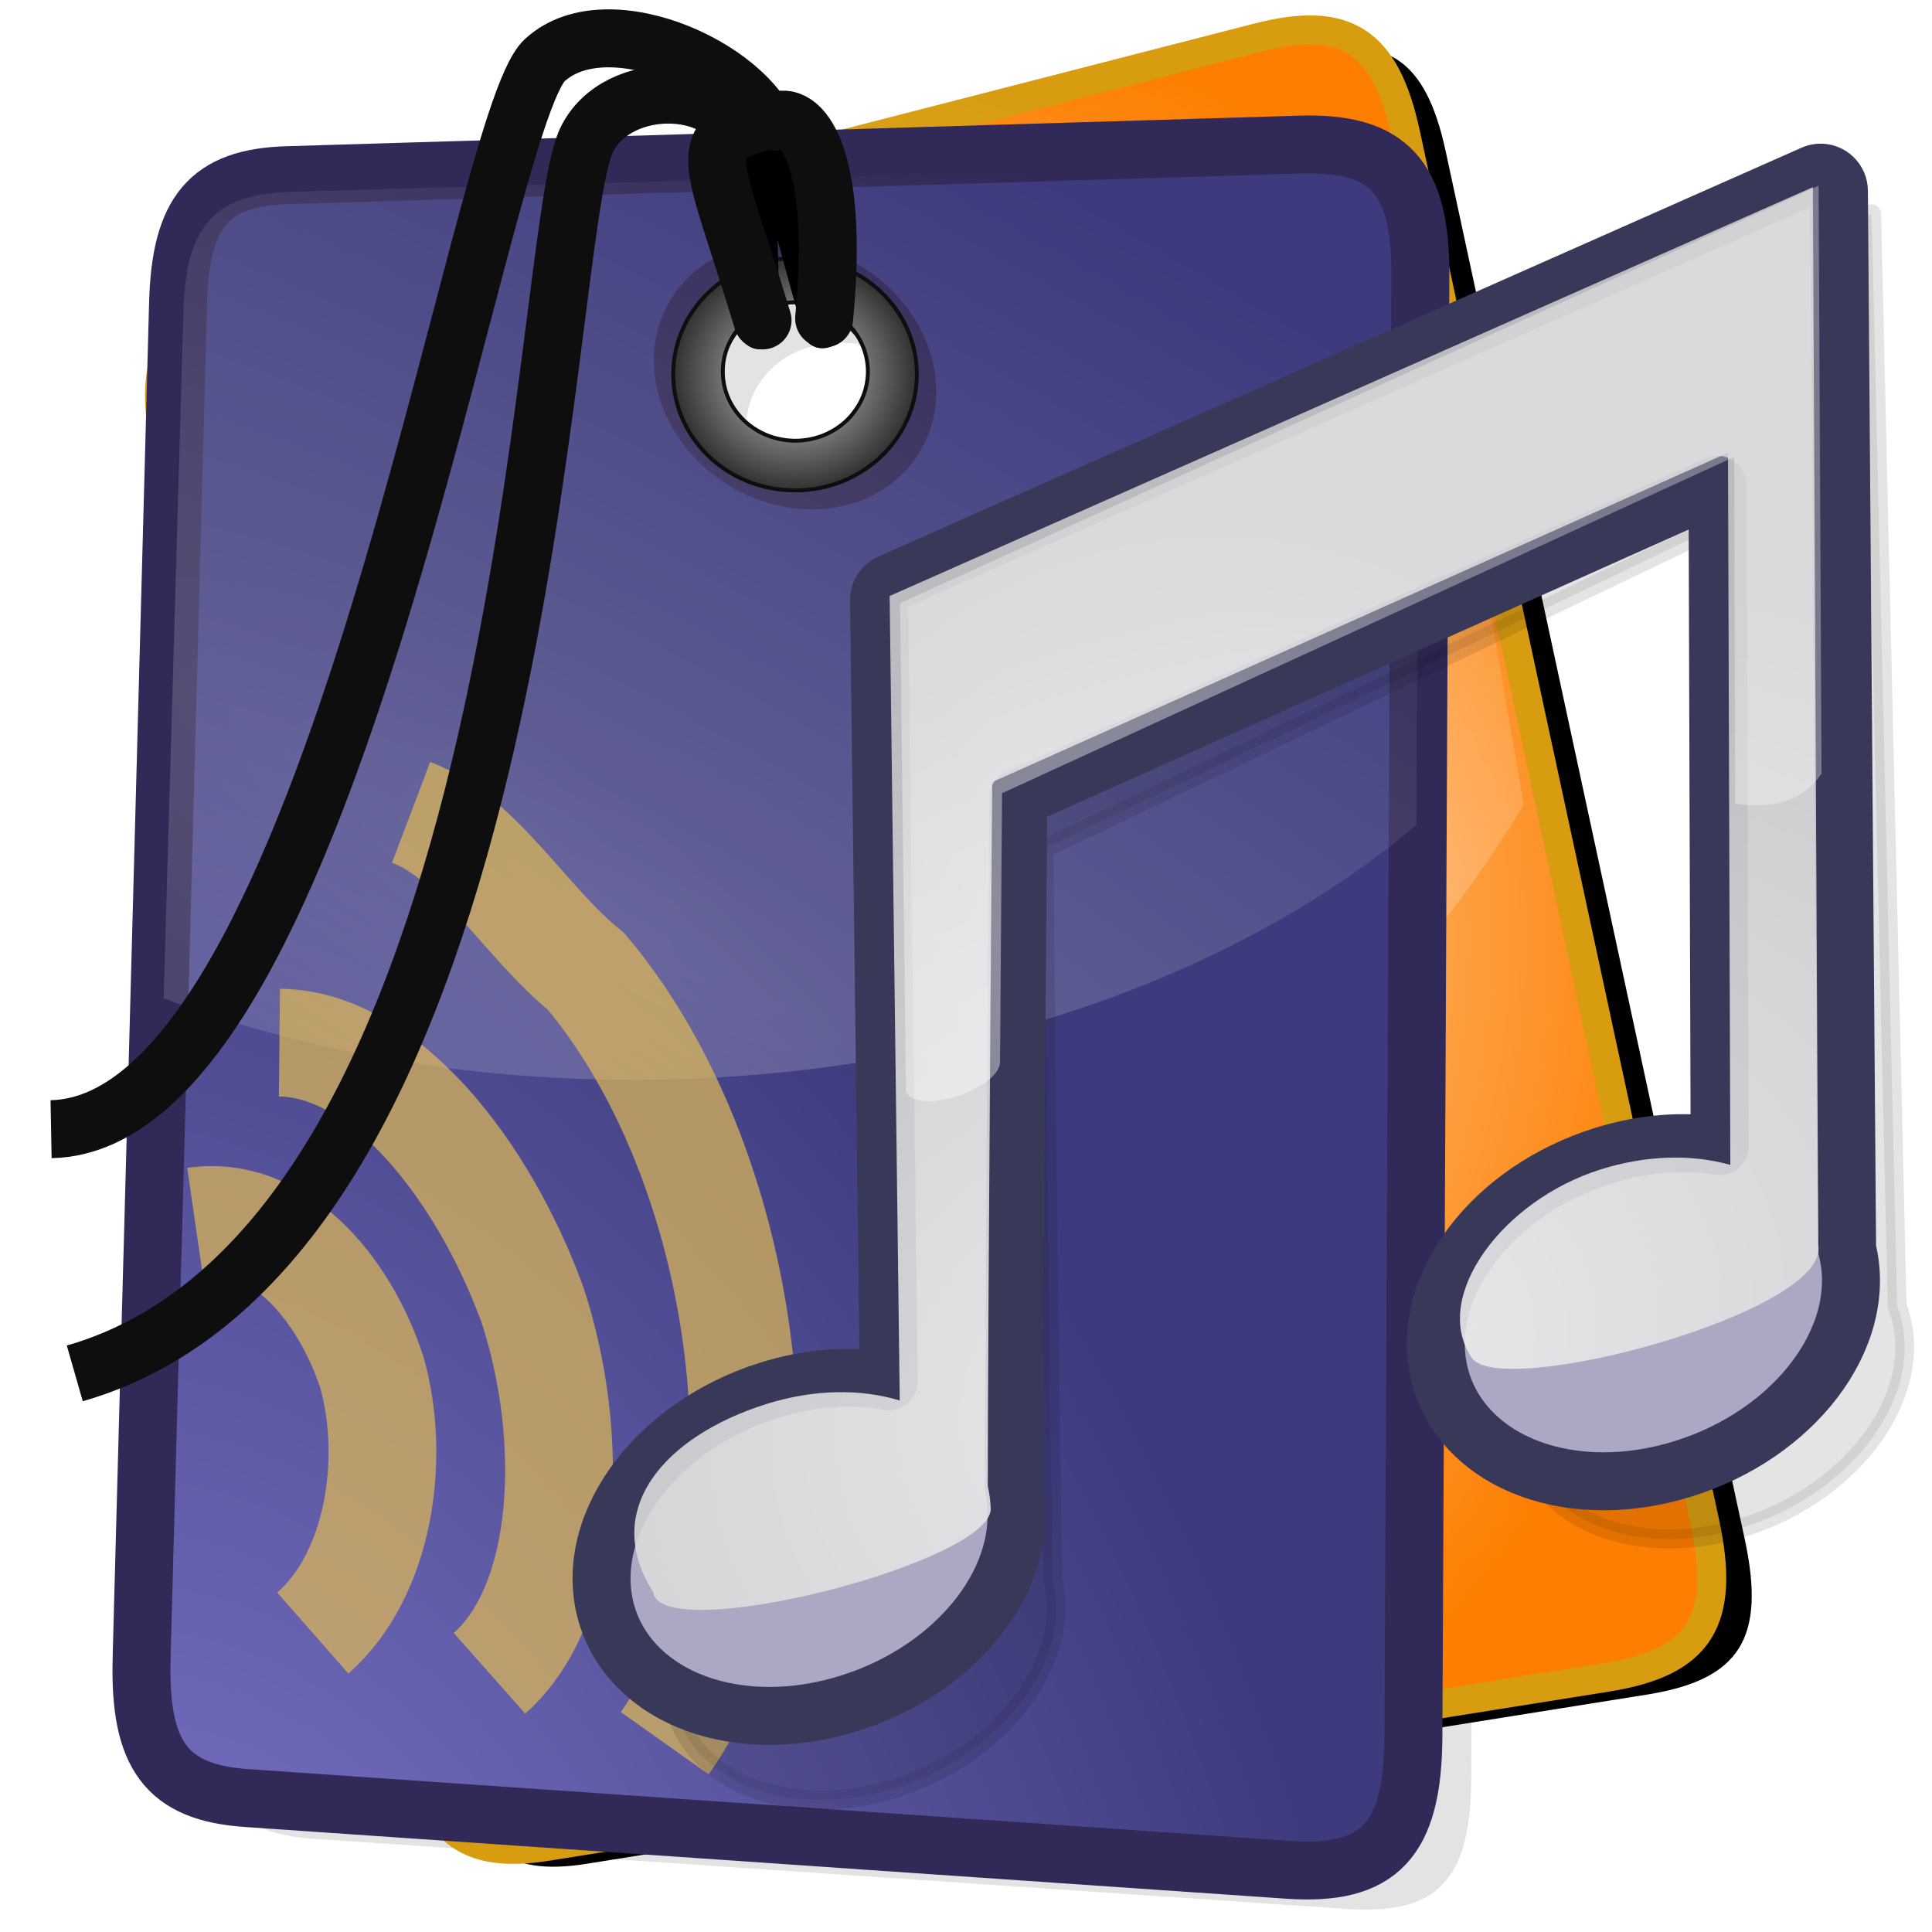 <?xml version="1.0" encoding="UTF-8" standalone="no"?>
<!-- Created with Inkscape (http://www.inkscape.org/) -->

<svg
   xmlns:dc="http://purl.org/dc/elements/1.1/"
   xmlns:cc="http://creativecommons.org/ns#"
   xmlns:rdf="http://www.w3.org/1999/02/22-rdf-syntax-ns#"
   xmlns:svg="http://www.w3.org/2000/svg"
   xmlns="http://www.w3.org/2000/svg"
   xmlns:xlink="http://www.w3.org/1999/xlink"
   xmlns:sodipodi="http://sodipodi.sourceforge.net/DTD/sodipodi-0.dtd"
   xmlns:inkscape="http://www.inkscape.org/namespaces/inkscape"
   version="1.0"
   width="1000"
   height="1000"
   id="svg5496"
   sodipodi:version="0.32"
   inkscape:version="0.47pre2 r22153"
   sodipodi:docname="PicardV6-32.svg"
   inkscape:output_extension="org.inkscape.output.svg.inkscape"
   inkscape:export-filename="C:\Users\NX\picard\resources\images\24x24\picard.png"
   inkscape:export-xdpi="2.1600001"
   inkscape:export-ydpi="2.1600001">
  <sodipodi:namedview
     inkscape:window-height="738"
     inkscape:window-width="1280"
     inkscape:pageshadow="2"
     inkscape:pageopacity="0.0"
     guidetolerance="10.0"
     gridtolerance="10.0"
     objecttolerance="10.0"
     borderopacity="1.0"
     bordercolor="#666666"
     pagecolor="#ffffff"
     id="base"
     showgrid="false"
     showguides="true"
     inkscape:guide-bbox="true"
     inkscape:zoom="0.25"
     inkscape:cx="-53.65435"
     inkscape:cy="764.53807"
     inkscape:window-x="-8"
     inkscape:window-y="-8"
     inkscape:current-layer="svg5496"
     inkscape:window-maximized="1">
    <sodipodi:guide
       orientation="horizontal"
       position="200"
       id="guide5596" />
  </sodipodi:namedview>
  <defs
     id="defs5498">
    <inkscape:perspective
       sodipodi:type="inkscape:persp3d"
       inkscape:vp_x="0 : 500 : 1"
       inkscape:vp_y="0 : 1000 : 0"
       inkscape:vp_z="1000 : 500 : 1"
       inkscape:persp3d-origin="500 : 333.33333 : 1"
       id="perspective134" />
    <linearGradient
       id="linearGradient3507">
      <stop
         style="stop-color:#c1913e;stop-opacity:1;"
         offset="0"
         id="stop3509" />
      <stop
         style="stop-color:#dabe8c;stop-opacity:0;"
         offset="1"
         id="stop3511" />
    </linearGradient>
    <linearGradient
       id="linearGradient6592">
      <stop
         style="stop-color:#ffffff;stop-opacity:1;"
         offset="0"
         id="stop6594" />
      <stop
         style="stop-color:#ffffff;stop-opacity:0.667;"
         offset="1"
         id="stop6596" />
    </linearGradient>
    <linearGradient
       id="linearGradient6208">
      <stop
         style="stop-color:#d1d1d1;stop-opacity:1;"
         offset="0"
         id="stop6210" />
      <stop
         style="stop-color:#272727;stop-opacity:1;"
         offset="1"
         id="stop6212" />
    </linearGradient>
    <linearGradient
       id="linearGradient6178">
      <stop
         style="stop-color:#ffffff;stop-opacity:1;"
         offset="0"
         id="stop6180" />
      <stop
         id="stop3483"
         offset="0.5"
         style="stop-color:#ffffff;stop-opacity:0.498;" />
      <stop
         style="stop-color:#ffffff;stop-opacity:0;"
         offset="1"
         id="stop6182" />
    </linearGradient>
    <linearGradient
       id="linearGradient6160">
      <stop
         style="stop-color:#7f79ce;stop-opacity:1;"
         offset="0"
         id="stop6162" />
      <stop
         style="stop-color:#3d3b7d;stop-opacity:1;"
         offset="1"
         id="stop6164" />
    </linearGradient>
    <linearGradient
       id="linearGradient4322">
      <stop
         style="stop-color:#f2f2f2;stop-opacity:1;"
         offset="0"
         id="stop4324" />
      <stop
         style="stop-color:#cbcbcb;stop-opacity:1;"
         offset="1"
         id="stop4326" />
    </linearGradient>
    <linearGradient
       id="linearGradient3576">
      <stop
         style="stop-color:#ffdfbf;stop-opacity:1;"
         offset="0"
         id="stop3578" />
      <stop
         style="stop-color:#fd7e00;stop-opacity:1;"
         offset="1"
         id="stop3580" />
    </linearGradient>
    <radialGradient
       inkscape:collect="always"
       xlink:href="#linearGradient6178"
       id="radialGradient6166"
       cx="345.78"
       cy="450.331"
       fx="345.78"
       fy="450.331"
       r="379.07"
       gradientTransform="matrix(3.819,2.146,-0.576,1.014,-726.733,-715.749)"
       gradientUnits="userSpaceOnUse" />
    <radialGradient
       inkscape:collect="always"
       xlink:href="#linearGradient6178"
       id="radialGradient6428"
       gradientUnits="userSpaceOnUse"
       gradientTransform="matrix(4.339,1.656,-0.351,1.463,-942.982,-629.483)"
       cx="345.78"
       cy="450.331"
       fx="345.78"
       fy="450.331"
       r="379.07" />
    <filter
       inkscape:collect="always"
       id="filter3387">
      <feGaussianBlur
         inkscape:collect="always"
         stdDeviation="4.363"
         id="feGaussianBlur3389" />
    </filter>
    <radialGradient
       inkscape:collect="always"
       xlink:href="#linearGradient3576"
       id="radialGradient3523"
       cx="557.642"
       cy="487.481"
       fx="557.642"
       fy="487.481"
       r="403.758"
       gradientTransform="matrix(1,0,0,1.171,-73.366,-84.621)"
       gradientUnits="userSpaceOnUse" />
    <radialGradient
       inkscape:collect="always"
       xlink:href="#linearGradient6160"
       id="radialGradient4717"
       cx="-215.586"
       cy="715.088"
       fx="-215.586"
       fy="715.088"
       r="333.01"
       gradientTransform="matrix(1.73,-0.482,0.71,2.551,-22.953,-780.153)"
       gradientUnits="userSpaceOnUse" />
    <radialGradient
       inkscape:collect="always"
       xlink:href="#linearGradient4322"
       id="radialGradient4719"
       cx="962.02"
       cy="478.194"
       fx="962.02"
       fy="478.194"
       r="306.396"
       gradientTransform="matrix(1.801,-0.548,0.38,1.247,-1252.613,641.125)"
       gradientUnits="userSpaceOnUse" />
    <radialGradient
       inkscape:collect="always"
       xlink:href="#linearGradient6592"
       id="radialGradient4721"
       cx="627.687"
       cy="451.665"
       fx="627.687"
       fy="451.665"
       r="239.691"
       gradientTransform="matrix(0.94,-0.333,0.317,0.85,-96.731,329.951)"
       gradientUnits="userSpaceOnUse" />
    <filter
       inkscape:collect="always"
       id="filter4791">
      <feGaussianBlur
         inkscape:collect="always"
         stdDeviation="1.179"
         id="feGaussianBlur4793" />
    </filter>
    <filter
       inkscape:collect="always"
       id="filter4729">
      <feGaussianBlur
         inkscape:collect="always"
         stdDeviation="1.232"
         id="feGaussianBlur4731" />
    </filter>
    <radialGradient
       inkscape:collect="always"
       xlink:href="#linearGradient6208"
       id="radialGradient4733"
       cx="411.5"
       cy="191.719"
       fx="411.5"
       fy="191.719"
       r="67.019"
       gradientTransform="matrix(1,0,0,0.956,0,10.403)"
       gradientUnits="userSpaceOnUse" />
    <inkscape:perspective
       id="perspective5101"
       inkscape:persp3d-origin="0.5 : 0.33333333 : 1"
       inkscape:vp_z="1 : 0.5 : 1"
       inkscape:vp_y="0 : 1000 : 0"
       inkscape:vp_x="0 : 0.5 : 1"
       sodipodi:type="inkscape:persp3d" />
    <inkscape:perspective
       id="perspective5123"
       inkscape:persp3d-origin="0.5 : 0.33333333 : 1"
       inkscape:vp_z="1 : 0.5 : 1"
       inkscape:vp_y="0 : 1000 : 0"
       inkscape:vp_x="0 : 0.5 : 1"
       sodipodi:type="inkscape:persp3d" />
    <filter
       inkscape:collect="always"
       id="filter5149">
      <feGaussianBlur
         inkscape:collect="always"
         stdDeviation="7.777"
         id="feGaussianBlur5151" />
    </filter>
    <filter
       inkscape:collect="always"
       id="filter5153">
      <feGaussianBlur
         inkscape:collect="always"
         stdDeviation="7.456"
         id="feGaussianBlur5155" />
    </filter>
    <inkscape:perspective
       id="perspective3151"
       inkscape:persp3d-origin="0.5 : 0.33333333 : 1"
       inkscape:vp_z="1 : 0.5 : 1"
       inkscape:vp_y="0 : 1000 : 0"
       inkscape:vp_x="0 : 0.5 : 1"
       sodipodi:type="inkscape:persp3d" />
    <filter
       inkscape:collect="always"
       id="filter4058">
      <feGaussianBlur
         inkscape:collect="always"
         stdDeviation="7.771"
         id="feGaussianBlur4060" />
    </filter>
    <filter
       inkscape:collect="always"
       id="filter4070">
      <feGaussianBlur
         inkscape:collect="always"
         stdDeviation="22.638"
         id="feGaussianBlur4072" />
    </filter>
    <filter
       inkscape:collect="always"
       id="filter3783">
      <feGaussianBlur
         inkscape:collect="always"
         stdDeviation="1.289"
         id="feGaussianBlur3785" />
    </filter>
    <filter
       inkscape:collect="always"
       id="filter3787">
      <feGaussianBlur
         inkscape:collect="always"
         stdDeviation="1.289"
         id="feGaussianBlur3789" />
    </filter>
    <filter
       inkscape:collect="always"
       id="filter3791">
      <feGaussianBlur
         inkscape:collect="always"
         stdDeviation="1.289"
         id="feGaussianBlur3793" />
    </filter>
    <filter
       inkscape:collect="always"
       id="filter3795">
      <feGaussianBlur
         inkscape:collect="always"
         stdDeviation="1.196"
         id="feGaussianBlur3797" />
    </filter>
  </defs>
  <path
     clip-rule="evenodd"
     d="m 180.103,667.155 -0.104,3.297 -5.428,201.823 -0.057,3.337 c -1.342,49.825 13.085,69.062 54.316,71.882 l 539.137,37.136 c 47.171,3.245 64.524,-15.204 64.806,-68.998 l 0.013,-3.621 1.579,-330.653 0.026,-3.54 0.535,-116.253 0.915,-188.48 0.537,-113.853 c 0.237,-50.904 -16.449,-68.922 -62.216,-67.554 l -524.33,15.825 c -40.206,1.19 -55.189,18.866 -56.465,66.207 l -2.833,105.837 -7.5,278.961 -2.93,108.646 z M 456.633,217.452 c -8.324,-29.679 10.079,-56.406 41.058,-59.754 30.986,-3.308 62.829,18.026 71.154,47.705 8.324,29.679 -10.079,56.406 -41.058,59.754 -30.986,3.308 -62.829,-18.026 -71.154,-47.705 z"
     id="path3339"
     style="opacity:0.332;fill:#000000;fill-opacity:1;fill-rule:evenodd;stroke:none;filter:url(#filter4058)"
     transform="matrix(0.993,0,0,0.98,-65.417,23.162)" />
  <path
     clip-rule="evenodd"
     d="m 179.247,699.802 0.586,3.152 36.826,192.729 0.642,3.179 c 9.089,47.58 27.598,62.546 69.571,55.829 l 548.886,-87.585 c 48.023,-7.667 61.575,-29.125 50.591,-80.229 l -0.745,-3.439 -67.674,-314.088 -0.716,-3.365 -23.814,-110.424 -38.56,-179.041 -23.308,-108.147 c -10.424,-48.353 -30.946,-61.647 -76.594,-49.922 L 132.006,152.913 C 91.902,163.201 80.567,183.386 89.202,228.595 l 19.325,101.065 50.904,266.391 19.816,103.752 z m 183.347,-489.68 c -14.571,-26.263 -1.699,-55.815 28.692,-66.049 30.406,-10.197 66.835,2.791 81.406,29.054 14.571,26.263 1.699,55.815 -28.692,66.049 -30.406,10.197 -66.835,-2.791 -81.406,-29.054 z"
     id="path3357"
     style="opacity:0.45;fill:#000000;fill-opacity:1;fill-rule:evenodd;stroke:none;filter:url(#filter3387)" />
  <path
     clip-rule="evenodd"
     d="m 196.013,709.802 0.586,3.152 36.826,192.729 0.642,3.18 c 9.089,47.58 27.598,62.546 69.571,55.829 l 548.886,-87.585 c 48.023,-7.667 61.575,-29.125 50.591,-80.229 l -0.745,-3.439 -67.674,-314.088 -0.716,-3.365 -23.814,-110.424 -38.56,-179.041 -23.308,-108.147 c -10.424,-48.353 -30.946,-61.647 -76.594,-49.922 L 148.772,162.913 c -40.103,10.288 -51.439,30.473 -42.803,75.682 l 19.325,101.065 50.904,266.391 19.816,103.752 z m 183.347,-489.68 c -14.571,-26.263 -1.699,-55.815 28.692,-66.049 30.406,-10.197 66.835,2.791 81.406,29.054 14.571,26.263 1.699,55.815 -28.692,66.049 -30.406,10.197 -66.835,-2.791 -81.406,-29.054 z"
     id="path6464"
     style="fill:#000000;fill-opacity:1;fill-rule:evenodd;stroke:none;filter:url(#filter4070)" />
  <path
     clip-rule="evenodd"
     d="m 175.314,700.829 0.586,3.152 36.826,192.729 0.642,3.18 c 9.089,47.58 27.598,62.546 69.571,55.829 l 548.887,-87.585 c 48.023,-7.667 61.575,-29.125 50.591,-80.229 L 881.671,784.465 813.996,470.378 813.281,467.013 789.467,356.588 750.907,177.547 727.599,69.4 C 717.175,21.047 696.653,7.753 651.005,19.478 L 128.073,153.939 c -40.103,10.288 -51.439,30.473 -42.803,75.682 l 19.325,101.065 50.904,266.391 19.816,103.752 z m 183.347,-489.68 c -14.571,-26.263 -1.699,-55.815 28.692,-66.049 30.406,-10.197 66.835,2.791 81.406,29.054 14.571,26.263 1.699,55.815 -28.692,66.049 -30.406,10.197 -66.835,-2.791 -81.406,-29.054 z"
     id="path6420"
     style="fill:url(#radialGradient3523);fill-opacity:1;fill-rule:evenodd;stroke:#d79c10;stroke-width:15;stroke-linecap:round;stroke-linejoin:round;stroke-miterlimit:4;stroke-opacity:1;stroke-dasharray:none" />
  <path
     clip-rule="evenodd"
     d="m 84.446,257.79 c -8.636,-56.496 2.7,-81.72 42.803,-94.577 L 650.181,-4.819 c 45.648,-14.652 66.17,1.962 76.594,62.386 L 788.644,416.456 C 707.148,553.101 561.139,663.992 389.332,706.849 305.906,727.648 226.054,729.966 154.675,716.985 L 84.446,257.79 z M 357.837,234.706 c -14.571,-32.82 -1.699,-69.75 28.692,-82.539 30.406,-12.743 66.835,3.487 81.406,36.307 14.571,32.82 1.699,69.75 -28.692,82.539 -30.406,12.743 -66.835,-3.487 -81.406,-36.307 z"
     id="path6422"
     style="opacity:0.4;fill:url(#radialGradient6428);fill-opacity:1;fill-rule:evenodd;stroke:none" />
  <path
     clip-rule="evenodd"
     d="m 180.103,667.155 -0.104,3.297 -5.428,201.823 -0.057,3.337 c -1.342,49.825 13.085,69.062 54.316,71.882 l 539.137,37.136 c 47.171,3.245 64.524,-15.204 64.806,-68.998 l 0.013,-3.621 1.579,-330.653 0.026,-3.54 0.535,-116.253 0.915,-188.48 0.537,-113.853 c 0.237,-50.904 -16.449,-68.922 -62.216,-67.554 L 249.831,107.504 c -40.206,1.19 -55.189,18.866 -56.465,66.207 l -2.833,105.837 -7.5,278.961 -2.93,108.646 z M 456.633,217.452 c -8.324,-29.679 10.079,-56.406 41.058,-59.754 30.986,-3.308 62.829,18.026 71.154,47.705 8.324,29.679 -10.079,56.406 -41.058,59.754 -30.986,3.308 -62.829,-18.026 -71.154,-47.705 z"
     id="path6430"
     style="fill:#000000;fill-opacity:1;fill-rule:evenodd;stroke:none;filter:url(#filter5149)"
     transform="matrix(0.995,0,0,0.995,-88.535,-8.43)" />
  <path
     clip-rule="evenodd"
     d="m 78.903,650.33 -0.104,3.297 -5.428,201.823 -0.057,3.337 c -1.342,49.825 13.085,69.062 54.316,71.882 l 539.137,37.136 c 47.171,3.245 64.524,-15.204 64.806,-68.998 l 0.013,-3.621 1.578,-330.653 0.026,-3.54 0.535,-116.253 0.915,-188.48 0.537,-113.853 C 735.415,91.504 718.728,73.486 672.961,74.855 L 148.631,90.68 C 108.425,91.87 93.442,109.545 92.166,156.887 l -2.833,105.837 -7.5,278.961 -2.93,108.646 z M 355.433,200.628 c -8.324,-29.679 10.079,-56.406 41.058,-59.754 30.986,-3.308 62.829,18.026 71.154,47.705 8.324,29.679 -10.079,56.406 -41.058,59.754 -30.986,3.308 -62.829,-18.026 -71.154,-47.705 z"
     id="path2504"
     style="fill:url(#radialGradient4717);fill-opacity:1;fill-rule:evenodd;stroke:#312958;stroke-width:30;stroke-linecap:round;stroke-linejoin:round;stroke-miterlimit:4;stroke-opacity:1;stroke-dasharray:none" />
  <g
     id="layer1" />
  <path
     clip-rule="evenodd"
     d="m 94.977,160.516 c 1.269,-43.821 16.172,-60.182 56.163,-61.284 L 672.671,84.584 c 45.523,-1.267 62.121,15.411 61.884,62.53 l -1.445,279.85 C 633.417,511.363 477.134,563.013 307.846,558.645 225.646,556.515 149.899,541.4 84.699,516.699 L 94.977,160.516 z m 261.861,40.488 c -8.28,-27.471 10.025,-52.211 40.839,-55.31 30.82,-3.062 62.494,16.686 70.774,44.157 8.28,27.472 -10.025,52.211 -40.839,55.311 -30.82,3.062 -62.494,-16.686 -70.774,-44.157 z"
     id="path2506"
     style="opacity:0.2;fill:url(#radialGradient6166);fill-opacity:1;fill-rule:evenodd;stroke:none" />
  <path
     style="opacity:0.7;fill:none;stroke:#e2ba56;stroke-width:55.769;stroke-linecap:butt;stroke-linejoin:miter;stroke-miterlimit:4;stroke-opacity:1;stroke-dasharray:none"
     d="m 212.802,420.453 c 34.797,13.181 59.515,57.352 90.627,82.431 88.072,104.842 110.088,301.465 40.644,399.406"
     id="path4745" />
  <path
     style="opacity:0.7;fill:none;stroke:#e2ba56;stroke-width:55.769;stroke-linecap:butt;stroke-linejoin:miter;stroke-miterlimit:4;stroke-opacity:1;stroke-dasharray:none"
     d="m 144.64,539.671 c 54.717,0.567 105.675,66.537 130.949,135.645 22.352,67.937 19.177,154.055 -22.228,190.786"
     id="path4751" />
  <path
     style="opacity:0.7;fill:none;stroke:#e2ba56;stroke-width:55.769;stroke-linecap:butt;stroke-linejoin:miter;stroke-miterlimit:4;stroke-opacity:1;stroke-dasharray:none"
     d="m 100.909,632.08 c 42.229,-6.126 76.949,33.504 91.606,78.368 12.483,44.401 3.965,104.438 -30.607,134.817"
     id="path4751-1" />
  <path
     style="opacity:0.325;fill:#000000;fill-opacity:1;fill-rule:evenodd;stroke:#000000;stroke-width:10;stroke-linecap:round;stroke-linejoin:round;stroke-miterlimit:4;stroke-opacity:1;stroke-dasharray:none;filter:url(#filter5153)"
     id="path6544"
     d="m 697.186,739.395 1.771,-573.108 -504.853,218.626 1.886,438.407 c -20.942,-6.583 -46.582,-6.66 -72.683,1.309 -56.129,17.131 -93.317,64.983 -83.116,106.868 10.202,41.885 63.944,61.942 120.034,44.811 55.706,-17.016 92.74,-64.252 83.347,-105.906 0.962,-105.097 5.582,-383.625 5.582,-383.625 l 402.373,-176.163 -1.925,388.052 c -20.558,-6.006 -45.388,-5.852 -70.681,1.886 -56.129,17.131 -93.317,64.983 -83.115,106.868 10.202,41.885 63.944,61.942 120.034,44.811 56.129,-17.131 93.317,-64.983 83.115,-106.868 -0.5,-2.04 -1.078,-4.042 -1.771,-5.967 z"
     clip-rule="evenodd"
     transform="matrix(0.971,-0.028,0.026,0.986,285.774,-33.681)" />
  <path
     style="fill:#aca8c3;fill-opacity:1;fill-rule:evenodd;stroke:#383858;stroke-width:30;stroke-linecap:round;stroke-linejoin:round;stroke-miterlimit:4;stroke-opacity:1;stroke-dasharray:none;"
     d="m 942.008,89.362 c -1.218,0.048 -2.415,0.33 -3.526,0.831 L 460.649,301.809 c -3.478,1.538 -5.703,5.002 -5.657,8.804 l 5.051,404.34 c -19.172,-3.401 -40.602,-2.095 -62.213,4.698 -28.388,8.921 -51.997,25.544 -67.455,45.767 -15.459,20.223 -22.878,44.562 -17.016,67.794 5.862,23.234 23.992,40.2 46.977,48.565 22.986,8.365 51.069,8.712 79.438,-0.209 28.172,-8.86 51.639,-25.28 67.103,-45.289 15.116,-19.559 22.614,-43.009 17.895,-65.634 0.096,-97.933 2.191,-346.985 2.28,-357.675 l 361.932,-162.008 1.096,342.24 c -18.709,-3.023 -39.477,-1.559 -60.429,5.04 -28.388,8.921 -51.997,25.515 -67.456,45.737 -15.459,20.223 -22.878,44.562 -17.016,67.794 5.862,23.234 23.962,40.2 46.947,48.565 22.986,8.365 51.098,8.712 79.467,-0.209 28.388,-8.921 51.997,-25.515 67.456,-45.737 15.459,-20.223 22.878,-44.562 17.016,-67.794 -8e-5,-0.01 -1.7e-4,-0.02 -2.6e-4,-0.03 L 951.823,98.81 c -0.013,-2.566 -1.063,-5.018 -2.911,-6.798 -1.849,-1.78 -4.339,-2.736 -6.903,-2.651 z"
     id="path6618"
     sodipodi:nodetypes="ccccccssscscccccssscscscsc" />
  <path
     style="fill:url(#radialGradient4733);fill-opacity:1;stroke:#0e0e0e;stroke-width:2;stroke-miterlimit:4;stroke-opacity:1;stroke-dasharray:none;filter:url(#filter4729)"
     d="m 411.5,133.594 c -34.829,0 -63.062,26.916 -63.062,60.125 0,33.209 28.233,60.125 63.062,60.125 34.829,0 63.062,-26.916 63.062,-60.125 0,-33.209 -28.233,-60.125 -63.062,-60.125 z M 411.656,156.5 c 2.593,0 5.149,0.242 7.594,0.719 2.445,0.477 4.754,1.188 7,2.094 2.246,0.906 4.408,2.026 6.406,3.312 1.998,1.287 3.864,2.755 5.562,4.375 1.699,1.62 3.213,3.376 4.562,5.281 1.35,1.905 2.519,3.952 3.469,6.094 0.95,2.142 1.687,4.388 2.188,6.719 0.5,2.331 0.781,4.747 0.781,7.219 0,2.472 -0.281,4.919 -0.781,7.25 -0.5,2.331 -1.237,4.577 -2.188,6.719 -0.95,2.142 -2.119,4.126 -3.469,6.031 -1.35,1.905 -2.864,3.724 -4.562,5.344 -1.699,1.62 -3.565,3.057 -5.562,4.344 -1.998,1.287 -4.16,2.407 -6.406,3.312 -2.246,0.906 -4.555,1.586 -7,2.062 -2.445,0.477 -5.001,0.75 -7.594,0.75 -2.593,0 -5.118,-0.273 -7.562,-0.75 -2.445,-0.477 -4.816,-1.157 -7.062,-2.062 -2.246,-0.906 -4.377,-2.026 -6.375,-3.312 -1.998,-1.287 -3.864,-2.724 -5.562,-4.344 -1.699,-1.62 -3.244,-3.439 -4.594,-5.344 -1.35,-1.905 -2.487,-3.889 -3.438,-6.031 -0.95,-2.142 -1.687,-4.388 -2.188,-6.719 -0.5,-2.331 -0.75,-4.778 -0.75,-7.25 0,-2.472 0.25,-4.888 0.75,-7.219 0.5,-2.331 1.237,-4.577 2.188,-6.719 0.95,-2.142 2.088,-4.189 3.438,-6.094 1.35,-1.905 2.895,-3.661 4.594,-5.281 1.699,-1.62 3.565,-3.088 5.562,-4.375 1.998,-1.287 4.129,-2.407 6.375,-3.312 2.246,-0.906 4.618,-1.617 7.062,-2.094 2.445,-0.477 4.97,-0.719 7.562,-0.719 z"
     id="path4664" />
  <path
     style="fill:url(#radialGradient4719);fill-opacity:1;fill-rule:evenodd;stroke:none;opacity:0.9"
     id="path2514"
     d="M 941.118,644.498 938.331,96.865 460.489,308.483 l 5.221,416.421 c -19.944,-6.089 -44.299,-5.962 -69.03,1.812 -53.182,16.712 -85.693,54.986 -58.602,97.285 3.573,28.916 179.858,-16.349 174.637,-44.299 -0.139,-3.51 -0.643,-6.98 -1.439,-10.447 0.092,-99.838 2.302,-364.443 2.302,-364.443 l 380.83,-170.482 1.207,368.62 c -19.574,-5.544 -43.159,-5.203 -67.124,2.345 -50.921,15.998 -87.568,65.909 -66.985,97.052 12.701,22.895 185.904,-22.782 179.612,-57.847 z"
     clip-rule="evenodd"
     sodipodi:nodetypes="cccccccccccccc" />
  <path
     style="opacity:0.7;fill:url(#radialGradient4721);fill-opacity:1;fill-rule:evenodd;stroke:none;filter:url(#filter4791)"
     id="path2516"
     d="m 961.871,415.2 -1.54,-298.036 -477.842,211.618 3.104,248.178 c 8.777,11.747 50.378,-2.867 48.94,-16.64 0.521,-74.352 1.044,-135.209 1.044,-135.209 l 380.83,-170.482 0.57,175.826 c 16.826,2.169 33.651,0.711 44.893,-15.254 z"
     clip-rule="evenodd"
     transform="matrix(0.995,0,0,1.021,-14.228,-23.468)"
     sodipodi:nodetypes="ccccccccc" />
  <path
     id="path3323"
     style="opacity:1;fill:none;stroke:#000000;stroke-width:18;stroke-linecap:round;stroke-linejoin:round;stroke-miterlimit:4;stroke-opacity:1;stroke-dasharray:none;filter:url(#filter3795)"
     d="m 400.062,67.812 c -1.188,0.221 -3.712,0.228 -3.127,2.085 7.584,30.138 15.168,60.277 22.752,90.415 1.837,-21.971 3.582,-44.383 -1.062,-66.136 -1.914,-8.595 -4.72,-17.67 -11.452,-23.756 -1.976,-1.637 -4.496,-2.81 -7.112,-2.608 z m -13.719,2.344 c -5.712,1.709 -12.237,3.921 -15.062,9.656 -2.924,7.163 -0.493,14.948 1.335,22.059 5.497,19.282 12.174,38.202 17.834,57.436 0.387,1.41 0.726,2.521 0.55,0.401 -0.625,-30.111 -1.25,-60.223 -1.875,-90.335 -0.927,0.26 -1.854,0.521 -2.781,0.781 z"
     sodipodi:nodetypes="cscs"
     transform="matrix(1.125,0,0,1.033,-46.435,5.368)" />
  <path
     id="path6340"
     style="fill:none;stroke:#0e0e0e;stroke-width:30;stroke-linecap:round;stroke-linejoin:round;stroke-miterlimit:4;stroke-opacity:1;stroke-dasharray:none;opacity:1;filter:url(#filter3791)"
     d="m 392.565,63.689 c -34.506,8.98 -22.357,20.598 2.127,102.158 m 6.279,-102.819 c 12.659,-6.745 33.947,15.448 25.601,101.833"
     sodipodi:nodetypes="cscs" />
  <path
     style="fill:none;stroke:#0e0e0e;stroke-width:30;stroke-linecap:butt;stroke-linejoin:miter;stroke-miterlimit:4;stroke-opacity:1;stroke-dasharray:none;opacity:1;filter:url(#filter3787)"
     d="M 38.71,710.863 C 276.938,642.58 278.824,125.239 303.49,72.8 319.142,39.527 379.868,41.002 386.555,77.737"
     id="path5522"
     sodipodi:nodetypes="csc" />
  <path
     style="fill:none;stroke:#0e0e0e;stroke-width:30;stroke-linecap:butt;stroke-linejoin:miter;stroke-miterlimit:4;stroke-opacity:1;stroke-dasharray:none;opacity:1;filter:url(#filter3783)"
     d="M 26.44,584.459 C 173.044,581.755 246.511,63.729 281.978,31.134 315.162,0.636 393.798,37.653 400.485,74.388"
     id="path3310"
     sodipodi:nodetypes="csc" />
</svg>
